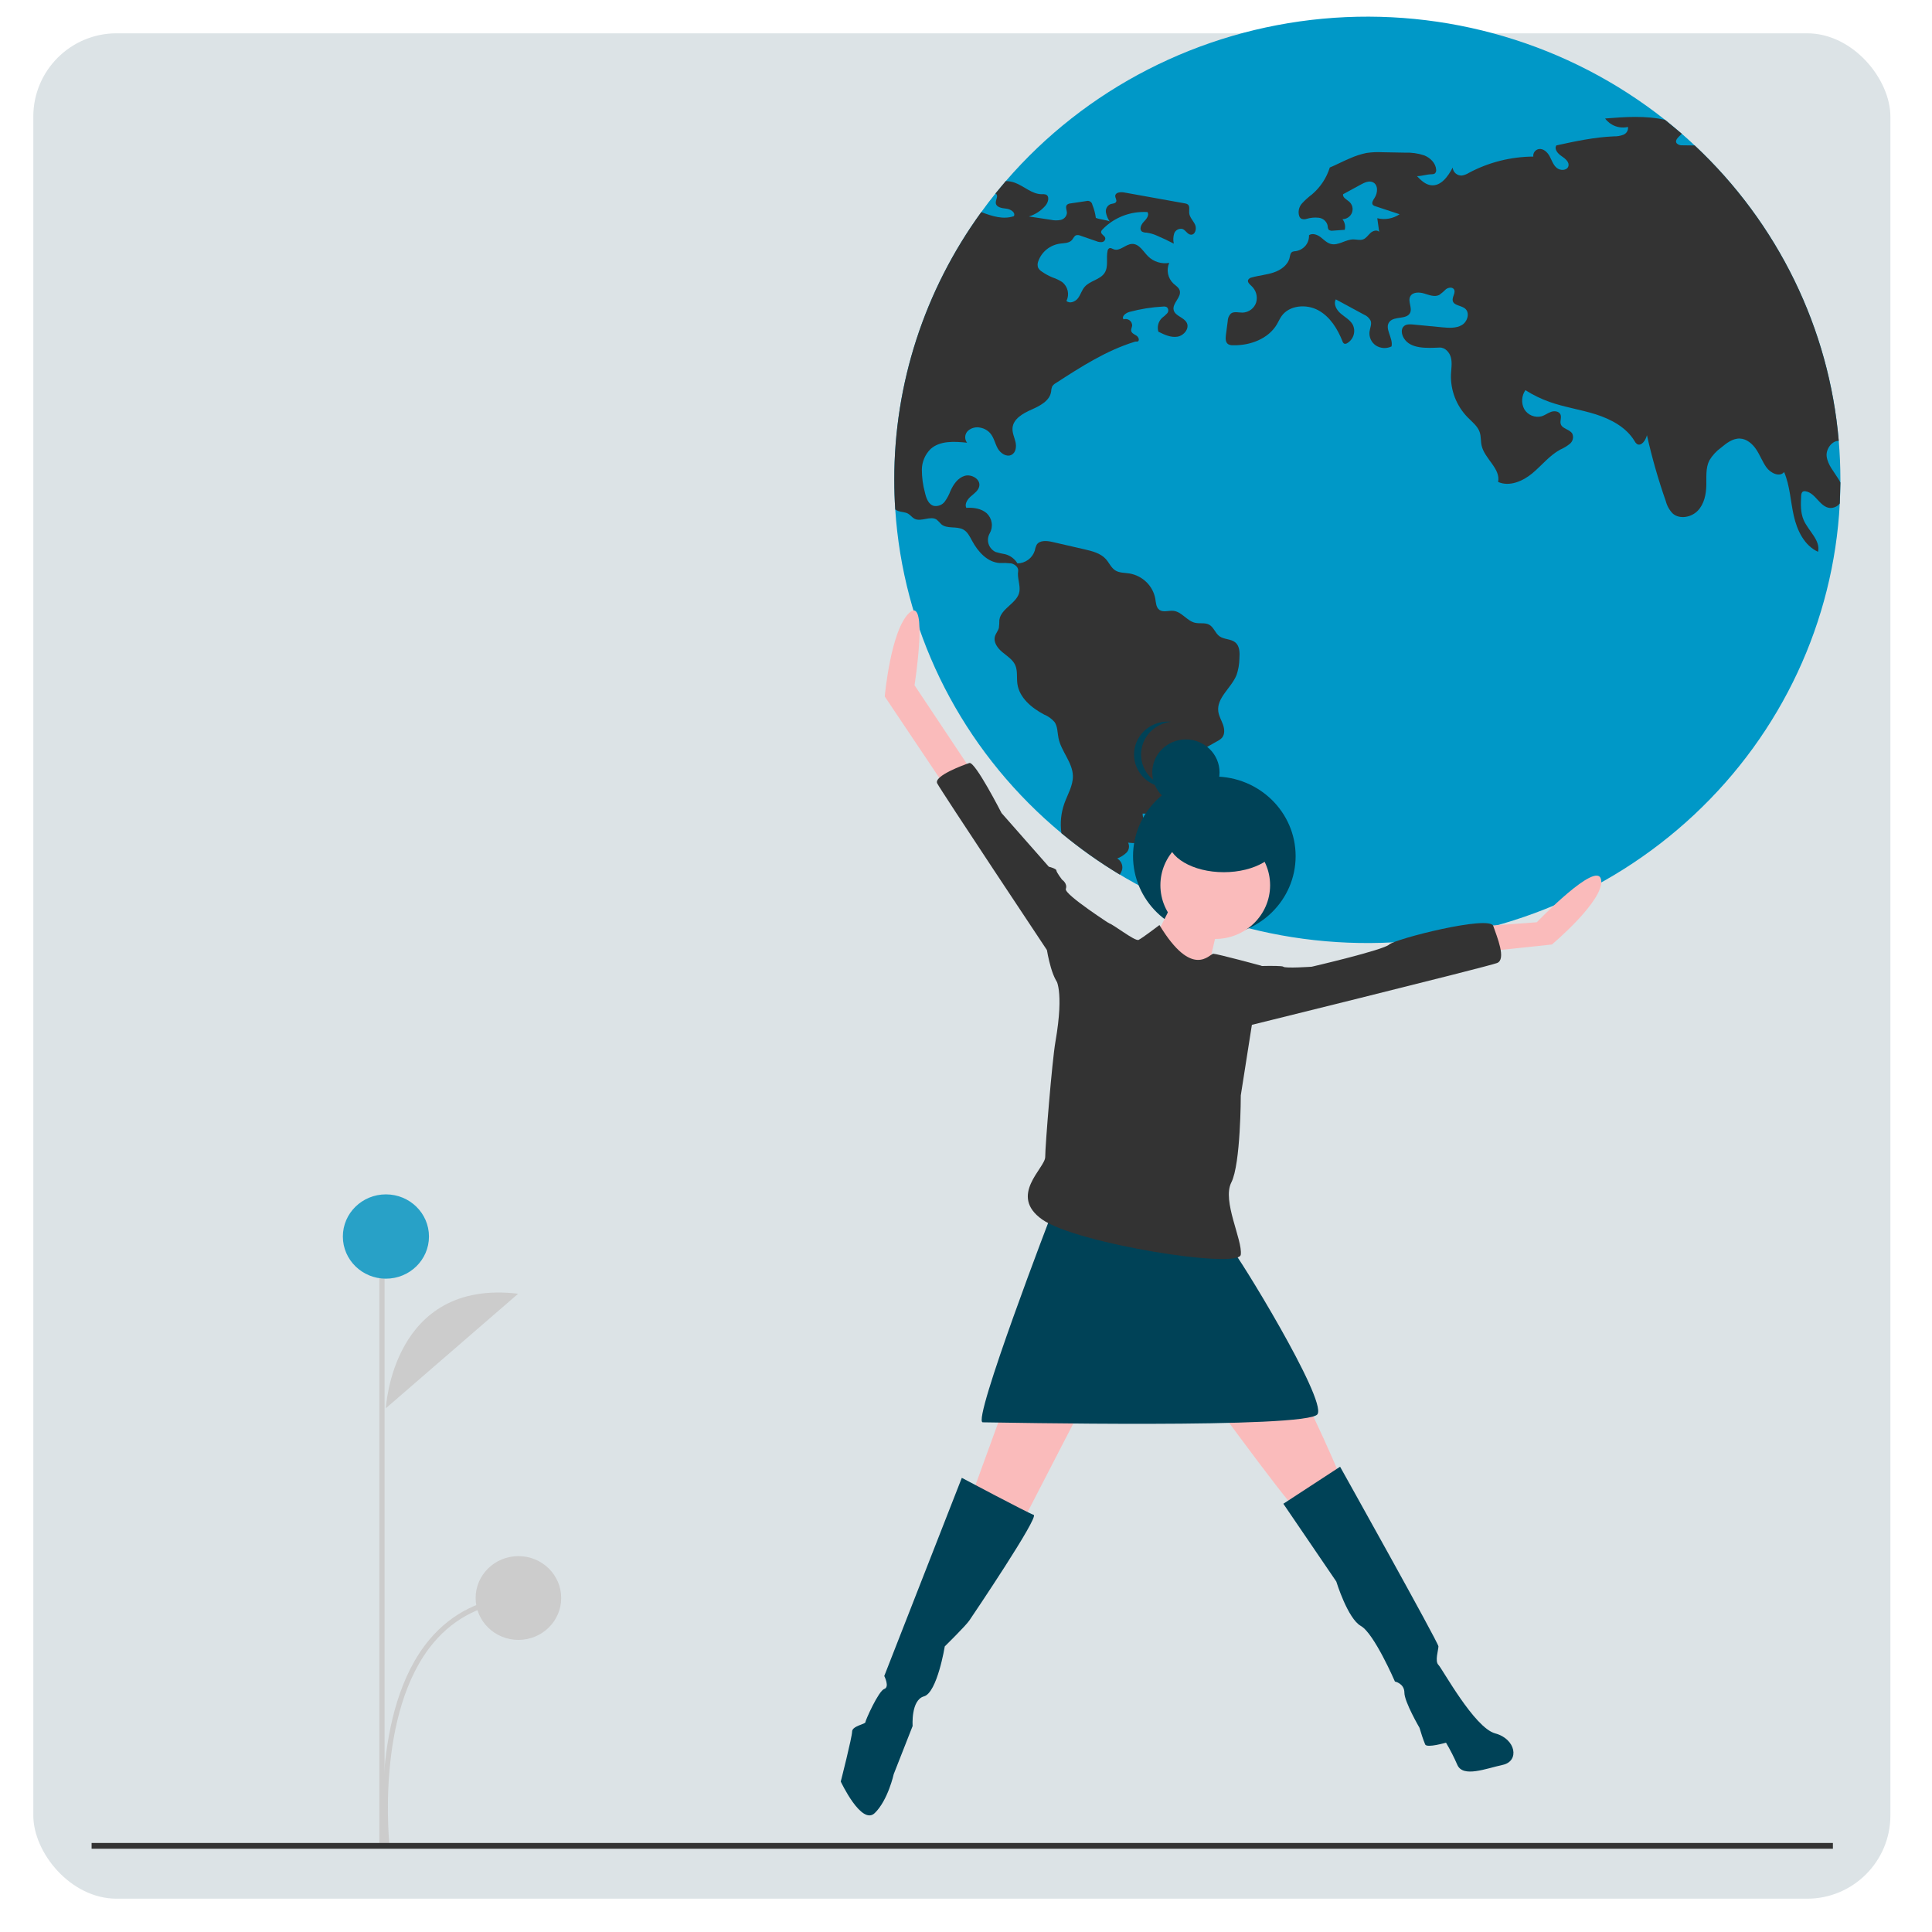<svg width="232" height="232" viewBox="0 0 232 232" fill="none" xmlns="http://www.w3.org/2000/svg">
<g filter="url(#filter0_d)">
<rect x="4" width="223.004" height="224" rx="10" fill="#DCE3E6"/>
</g>
<g clip-path="url(#clip0)">
<path d="M46.342 169.1C46.342 169.1 47.08 153.547 62.221 155.355L46.342 169.1Z" fill="#CCCCCC"/>
<path d="M46.164 221.803C46.145 221.64 44.358 205.433 51.594 196.856C54.264 193.691 57.843 191.918 62.229 191.587L62.278 192.198C58.067 192.516 54.635 194.214 52.077 197.245C45.011 205.62 46.767 221.573 46.785 221.733L46.164 221.803Z" fill="#CCCCCC"/>
<path d="M46.182 153.198H45.552V221.34H46.182V153.198Z" fill="#CCCCCC"/>
<path d="M46.342 153.547C49.197 153.547 51.512 151.281 51.512 148.485C51.512 145.689 49.197 143.423 46.342 143.423C43.486 143.423 41.172 145.689 41.172 148.485C41.172 151.281 43.486 153.547 46.342 153.547Z" fill="#28A1C7"/>
<path d="M62.254 196.923C65.091 196.923 67.391 194.671 67.391 191.893C67.391 189.115 65.091 186.863 62.254 186.863C59.416 186.863 57.116 189.115 57.116 191.893C57.116 194.671 59.416 196.923 62.254 196.923Z" fill="#CCCCCC"/>
<path d="M221 57.619V57.952C220.992 58.788 220.968 59.621 220.927 60.45C220.19 74.63 213.942 87.999 203.463 97.814C192.984 107.63 179.068 113.15 164.566 113.242C150.064 113.335 136.075 107.994 125.466 98.314C114.857 88.633 108.431 75.346 107.504 61.176C107.427 59.999 107.389 58.814 107.389 57.619C107.368 46.099 111.02 34.861 117.834 25.47C118.379 24.713 118.945 23.97 119.534 23.241C119.94 22.734 120.357 22.238 120.778 21.747C130.368 10.623 144.028 3.624 158.828 2.248C173.627 0.873 188.388 5.233 199.943 14.391C200.627 14.932 201.3 15.492 201.957 16.064C202.482 16.521 202.999 16.989 203.506 17.467C213.501 26.828 219.654 39.447 220.803 52.943C220.934 54.486 221 56.045 221 57.619Z" fill="#0098C7"/>
<path d="M119.534 23.242C119.562 23.253 119.588 23.268 119.611 23.287C119.917 23.533 119.534 24.006 119.58 24.396C119.635 24.895 120.315 25.005 120.829 25.054C121.343 25.107 121.992 25.512 121.748 25.958C120.458 26.393 119.152 25.966 117.834 25.47C111.02 34.861 107.368 46.1 107.389 57.62C107.389 58.816 107.427 60.001 107.504 61.176C107.612 61.254 107.731 61.316 107.856 61.362C108.243 61.506 108.691 61.479 109.046 61.684C109.328 61.846 109.518 62.134 109.8 62.285C110.607 62.716 111.728 61.888 112.482 62.402C112.676 62.576 112.861 62.761 113.034 62.955C113.73 63.545 114.874 63.148 115.677 63.59C116.195 63.874 116.462 64.442 116.74 64.956C117.432 66.243 118.553 67.507 120.033 67.609C120.499 67.588 120.967 67.603 121.431 67.654C121.887 67.756 122.336 68.146 122.262 68.596C122.135 69.372 122.525 70.219 122.421 70.995C122.231 72.414 120.179 73.034 120.006 74.453C120.005 74.766 119.987 75.078 119.951 75.388C119.859 75.759 119.573 76.061 119.472 76.432C119.279 77.132 119.793 77.832 120.353 78.301C120.918 78.774 121.59 79.183 121.899 79.841C122.224 80.541 122.065 81.355 122.17 82.115C122.401 83.776 123.866 85.006 125.373 85.8C125.856 85.998 126.285 86.304 126.625 86.693C127.012 87.242 126.973 87.965 127.104 88.619C127.421 90.22 128.797 91.54 128.836 93.171C128.863 94.333 128.206 95.384 127.812 96.478C127.406 97.624 127.285 98.849 127.46 100.05C129.663 101.879 132.005 103.543 134.466 105.025C134.6 104.832 134.698 104.616 134.756 104.39C134.802 104.139 134.77 103.88 134.663 103.647C134.556 103.415 134.38 103.22 134.157 103.088C134.572 102.934 134.95 102.697 135.266 102.392C135.421 102.235 135.524 102.036 135.559 101.821C135.595 101.606 135.563 101.385 135.467 101.189C136.147 101.272 136.955 101.313 137.403 100.803C137.762 100.394 137.739 99.781 137.596 99.263C137.453 98.74 137.213 98.237 137.21 97.696C138.785 97.771 140.365 97.719 141.932 97.541C141.705 96.793 141.189 96.16 140.494 95.778C141.205 95.661 141.851 94.828 142.075 94.159C142.269 93.475 142.279 92.755 142.106 92.066C142.052 91.889 142.044 91.702 142.083 91.521C142.197 91.281 142.398 91.091 142.647 90.988C143.821 90.326 144.996 89.665 146.171 89.005C146.381 88.902 146.571 88.765 146.735 88.6C147.102 88.173 147.048 87.533 146.859 87.007C146.669 86.481 146.368 85.986 146.295 85.433C146.078 83.78 147.887 82.592 148.497 81.033C148.705 80.411 148.817 79.762 148.83 79.107C148.88 78.403 148.884 77.59 148.335 77.14C147.806 76.705 146.982 76.803 146.43 76.398C145.924 76.027 145.75 75.312 145.197 75.013C144.695 74.741 144.069 74.915 143.508 74.786C142.527 74.563 141.909 73.454 140.904 73.352C140.34 73.292 139.698 73.564 139.234 73.243C138.825 72.955 138.809 72.384 138.732 71.899C138.595 71.145 138.225 70.45 137.672 69.907C137.12 69.365 136.411 69.001 135.641 68.865C135.057 68.774 134.423 68.808 133.925 68.494C133.423 68.176 133.195 67.582 132.797 67.139C132.163 66.432 131.158 66.178 130.219 65.963C128.944 65.671 127.67 65.379 126.397 65.085C125.721 64.926 124.848 64.843 124.48 65.425C124.372 65.647 124.296 65.883 124.256 66.126C124.118 66.562 123.843 66.945 123.47 67.219C123.096 67.494 122.644 67.646 122.177 67.654C121.858 67.12 121.34 66.727 120.732 66.557C120.335 66.492 119.942 66.4 119.557 66.284C119.356 66.188 119.177 66.052 119.032 65.886C118.886 65.719 118.776 65.526 118.71 65.316C118.643 65.107 118.621 64.886 118.645 64.668C118.668 64.451 118.737 64.239 118.846 64.048C119.065 63.664 119.15 63.22 119.086 62.785C119.023 62.35 118.815 61.947 118.495 61.638C117.845 61.067 116.906 60.927 116.033 60.983C115.805 60.495 116.188 59.947 116.597 59.591C117.011 59.239 117.509 58.891 117.598 58.361C117.741 57.529 116.655 56.897 115.832 57.143C115.009 57.393 114.483 58.176 114.136 58.948C113.967 59.403 113.737 59.835 113.452 60.23C113.305 60.426 113.107 60.579 112.878 60.671C112.649 60.763 112.398 60.791 112.153 60.753C111.473 60.582 111.214 59.792 111.063 59.126C110.822 58.236 110.7 57.319 110.7 56.398C110.706 55.468 111.083 54.577 111.751 53.916C112.876 52.902 114.607 53 116.126 53.163C115.963 52.95 115.885 52.687 115.906 52.422C115.928 52.158 116.047 51.91 116.242 51.725C116.445 51.548 116.689 51.423 116.953 51.359C117.217 51.296 117.493 51.297 117.757 51.362C118.214 51.455 118.627 51.696 118.927 52.047C119.36 52.561 119.484 53.261 119.808 53.844C120.137 54.43 120.871 54.93 121.47 54.616C121.992 54.343 122.073 53.639 121.945 53.076C121.814 52.516 121.54 51.967 121.586 51.392C121.675 50.298 122.838 49.636 123.862 49.186C124.886 48.736 126.057 48.127 126.219 47.037C126.227 46.825 126.269 46.616 126.343 46.416C126.456 46.239 126.615 46.093 126.803 45.993C129.79 44.059 132.831 42.099 136.247 41.044C136.425 40.987 136.444 41.047 136.626 41.006C136.881 40.862 136.711 40.465 136.468 40.306C136.224 40.147 135.9 40.022 135.838 39.742C135.795 39.538 135.919 39.334 135.95 39.125C135.958 39 135.934 38.874 135.881 38.759C135.828 38.645 135.747 38.544 135.645 38.467C135.543 38.39 135.424 38.339 135.297 38.318C135.17 38.297 135.04 38.306 134.918 38.346C134.644 37.99 135.185 37.578 135.625 37.457C136.944 37.103 138.298 36.887 139.663 36.814C139.821 36.788 139.983 36.815 140.123 36.889C140.224 36.984 140.283 37.113 140.29 37.249C140.296 37.386 140.249 37.52 140.158 37.623C139.972 37.825 139.766 38.009 139.544 38.172C139.322 38.383 139.164 38.649 139.086 38.942C139.008 39.235 139.014 39.543 139.103 39.833C139.818 40.189 140.591 40.556 141.383 40.431C142.171 40.306 142.871 39.436 142.5 38.743C142.156 38.096 141.116 37.949 140.939 37.241C140.73 36.413 141.928 35.675 141.657 34.865C141.541 34.509 141.178 34.297 140.9 34.044C140.573 33.728 140.35 33.323 140.261 32.882C140.172 32.441 140.221 31.983 140.401 31.569C139.949 31.647 139.484 31.617 139.046 31.483C138.608 31.349 138.209 31.114 137.882 30.797C137.279 30.203 136.8 29.261 135.942 29.292C135.158 29.314 134.481 30.211 133.747 29.939C133.565 29.87 133.376 29.734 133.202 29.814C133.145 29.85 133.097 29.898 133.061 29.955C133.026 30.012 133.004 30.076 132.997 30.143C132.812 31.017 133.133 32.012 132.646 32.769C132.116 33.59 130.891 33.703 130.25 34.445C129.902 34.846 129.767 35.387 129.446 35.811C129.125 36.235 128.449 36.507 128.063 36.136C128.252 35.756 128.304 35.325 128.21 34.912C128.116 34.5 127.881 34.131 127.545 33.866C127.189 33.637 126.805 33.454 126.401 33.321C125.95 33.135 125.521 32.902 125.122 32.625C124.923 32.506 124.761 32.336 124.654 32.133C124.57 31.878 124.581 31.602 124.685 31.354C124.881 30.807 125.225 30.323 125.68 29.954C126.136 29.585 126.686 29.344 127.27 29.258C127.781 29.189 128.376 29.212 128.716 28.83C128.894 28.63 128.986 28.323 129.249 28.244C129.415 28.21 129.587 28.23 129.74 28.3C130.377 28.52 131.011 28.739 131.649 28.959C131.861 29.054 132.096 29.092 132.329 29.068C132.444 29.054 132.55 28.997 132.623 28.909C132.697 28.821 132.734 28.709 132.727 28.596C132.665 28.285 132.178 28.138 132.225 27.824C132.247 27.721 132.303 27.628 132.383 27.559C133.072 26.841 133.915 26.281 134.851 25.919C135.787 25.558 136.793 25.403 137.797 25.466C138.037 25.856 137.658 26.314 137.337 26.643C137.02 26.976 136.765 27.566 137.152 27.82C137.307 27.9 137.482 27.939 137.658 27.933C138.128 27.995 138.584 28.131 139.01 28.334C139.671 28.614 140.32 28.925 140.954 29.258C140.861 28.852 140.877 28.43 141 28.032C141.07 27.836 141.212 27.674 141.398 27.575C141.583 27.476 141.8 27.449 142.005 27.498C142.384 27.642 142.577 28.134 142.983 28.179C143.52 28.24 143.733 27.46 143.508 26.976C143.284 26.492 142.836 26.091 142.801 25.557C142.774 25.201 142.913 24.759 142.624 24.543C142.52 24.476 142.402 24.435 142.28 24.422C139.853 23.987 137.425 23.551 134.995 23.113C134.563 23.034 133.94 23.094 133.921 23.522C133.909 23.764 134.13 24.002 134.033 24.222C133.929 24.456 133.589 24.437 133.341 24.52C133.156 24.603 133.002 24.743 132.905 24.918C132.807 25.093 132.77 25.295 132.8 25.493C132.866 25.886 133.022 26.26 133.256 26.586C132.781 26.393 132.066 26.359 131.591 26.163C131.522 25.624 131.381 25.096 131.173 24.592C131.162 24.512 131.132 24.436 131.087 24.368C131.041 24.3 130.981 24.243 130.911 24.201C130.84 24.158 130.761 24.131 130.679 24.122C130.597 24.112 130.514 24.12 130.435 24.146C129.809 24.241 129.183 24.331 128.557 24.426C128.4 24.433 128.25 24.49 128.128 24.589C127.885 24.842 128.125 25.247 128.117 25.595C128.094 25.79 128.01 25.973 127.877 26.118C127.743 26.264 127.566 26.366 127.371 26.409C126.978 26.487 126.572 26.482 126.181 26.393C125.304 26.261 124.43 26.128 123.553 25.996C124.327 25.755 125.016 25.303 125.539 24.695C125.887 24.294 126.073 23.544 125.57 23.355C125.422 23.315 125.267 23.304 125.114 23.321C123.924 23.329 122.985 22.356 121.872 21.944C121.522 21.816 121.152 21.749 120.778 21.747L119.534 23.242Z" fill="#333333"/>
<path d="M220.927 60.45C220.79 60.629 220.611 60.773 220.405 60.868C220.199 60.964 219.972 61.009 219.744 60.998C218.535 60.896 218.024 59.19 216.826 58.997C216.721 58.97 216.608 58.981 216.51 59.027C216.332 59.122 216.301 59.356 216.289 59.553C216.239 60.529 216.197 61.543 216.587 62.444C217.155 63.761 218.627 64.865 218.318 66.261C216.656 65.508 215.791 63.681 215.401 61.929C215.006 60.177 214.945 58.339 214.241 56.681C213.704 57.351 212.583 56.799 212.097 56.095C211.633 55.429 211.347 54.657 210.899 53.98C210.45 53.306 209.763 52.701 208.943 52.663C208.082 52.625 207.332 53.204 206.675 53.753C206.103 54.166 205.624 54.689 205.264 55.289C204.805 56.197 204.924 57.264 204.901 58.274C204.878 59.364 204.642 60.518 203.881 61.32C203.12 62.118 201.717 62.398 200.878 61.676C200.473 61.262 200.184 60.752 200.04 60.196C199.128 57.595 198.37 54.945 197.768 52.258C197.628 52.871 197.076 53.662 196.55 53.303C196.433 53.205 196.338 53.083 196.272 52.947C195.291 51.324 193.478 50.347 191.643 49.761C189.811 49.178 187.883 48.906 186.07 48.263C185.054 47.901 184.083 47.428 183.176 46.851C182.946 47.184 182.811 47.571 182.787 47.971C182.762 48.372 182.848 48.772 183.037 49.129C183.24 49.478 183.556 49.752 183.935 49.907C184.314 50.062 184.734 50.091 185.131 49.988C185.533 49.859 185.873 49.587 186.271 49.451C186.669 49.318 187.206 49.383 187.38 49.761C187.55 50.12 187.295 50.556 187.423 50.934C187.612 51.505 188.497 51.551 188.806 52.073C188.897 52.28 188.918 52.509 188.866 52.729C188.814 52.948 188.691 53.145 188.516 53.291C188.161 53.575 187.768 53.812 187.349 53.995C186.051 54.703 185.127 55.91 183.991 56.848C182.855 57.79 181.251 58.475 179.899 57.873C180.22 56.273 178.276 55.1 177.917 53.507C177.797 52.981 177.859 52.425 177.692 51.914C177.449 51.172 176.777 50.665 176.228 50.105C175.561 49.418 175.042 48.607 174.7 47.72C174.358 46.833 174.201 45.888 174.238 44.941C174.269 44.282 174.392 43.613 174.238 42.969C174.087 42.33 173.542 41.709 172.87 41.736C171.336 41.804 169.4 41.917 168.596 40.635C168.306 40.177 168.182 39.507 168.6 39.156C168.893 38.91 169.326 38.932 169.709 38.97C170.864 39.08 172.016 39.193 173.171 39.303C173.979 39.379 174.852 39.443 175.548 39.031C176.243 38.618 176.545 37.517 175.899 37.029C175.432 36.673 174.589 36.692 174.45 36.129C174.338 35.656 174.871 35.122 174.582 34.725C174.377 34.445 173.913 34.52 173.631 34.732C173.385 34.983 173.117 35.212 172.831 35.417C172.278 35.697 171.622 35.429 171.026 35.247C170.431 35.065 169.635 35.05 169.349 35.591C169.025 36.193 169.631 36.987 169.315 37.593C168.889 38.391 167.46 37.937 166.865 38.626C166.184 39.413 167.328 40.593 167.1 41.6C166.807 41.742 166.48 41.808 166.153 41.79C165.826 41.772 165.509 41.671 165.234 41.498C164.963 41.318 164.748 41.069 164.61 40.778C164.473 40.488 164.419 40.166 164.453 39.848C164.507 39.394 164.751 38.928 164.588 38.501C164.413 38.171 164.125 37.912 163.773 37.771C162.652 37.161 161.532 36.555 160.411 35.951C160.098 36.518 160.492 37.218 160.987 37.646C161.478 38.069 162.096 38.391 162.421 38.951C162.626 39.339 162.673 39.789 162.55 40.21C162.428 40.63 162.147 40.99 161.764 41.214C161.715 41.246 161.66 41.268 161.602 41.278C161.544 41.288 161.484 41.285 161.427 41.27C161.374 41.24 161.327 41.199 161.29 41.15C161.253 41.101 161.226 41.046 161.211 40.987C160.62 39.5 159.727 38.035 158.305 37.26C156.879 36.48 154.835 36.643 153.9 37.949C153.679 38.259 153.529 38.614 153.335 38.944C152.311 40.688 150.109 41.513 148.053 41.46C147.852 41.472 147.651 41.426 147.477 41.327C147.145 41.104 147.16 40.627 147.21 40.234C147.284 39.678 147.353 39.125 147.427 38.569C147.429 38.229 147.563 37.903 147.802 37.657C148.184 37.362 148.733 37.547 149.22 37.54C149.587 37.524 149.941 37.397 150.232 37.177C150.523 36.957 150.738 36.654 150.847 36.31C150.945 35.963 150.944 35.596 150.845 35.249C150.745 34.903 150.551 34.589 150.283 34.343C150.062 34.138 149.765 33.881 149.881 33.605C149.928 33.529 149.991 33.464 150.067 33.414C150.142 33.364 150.228 33.331 150.317 33.317C151.187 33.071 152.11 33.007 152.964 32.712C153.822 32.421 154.653 31.823 154.858 30.956C154.92 30.691 154.947 30.37 155.19 30.237C155.313 30.189 155.444 30.163 155.577 30.162C156.041 30.096 156.464 29.864 156.763 29.509C157.061 29.154 157.213 28.702 157.188 28.243C157.598 27.963 158.174 28.172 158.572 28.47C158.966 28.769 159.317 29.163 159.8 29.291C160.701 29.534 161.57 28.75 162.506 28.747C162.9 28.747 163.305 28.883 163.673 28.75C164.047 28.618 164.272 28.255 164.557 27.986C164.847 27.714 165.35 27.551 165.616 27.842C165.539 27.294 165.466 26.749 165.388 26.204C165.844 26.316 166.318 26.332 166.78 26.25C167.242 26.167 167.681 25.989 168.066 25.727C167.093 25.406 166.123 25.084 165.149 24.762C165.046 24.738 164.952 24.688 164.874 24.619C164.662 24.395 164.874 24.047 165.044 23.794C165.458 23.185 165.527 22.182 164.847 21.879C164.384 21.671 163.854 21.921 163.41 22.163C162.699 22.549 161.988 22.939 161.277 23.325C161.211 23.722 161.706 23.949 162.011 24.214C162.197 24.375 162.329 24.588 162.389 24.825C162.449 25.061 162.434 25.309 162.347 25.538C162.26 25.766 162.105 25.963 161.901 26.102C161.698 26.242 161.456 26.319 161.207 26.321C161.347 26.5 161.444 26.708 161.492 26.928C161.539 27.149 161.536 27.377 161.481 27.596C161.006 27.631 160.527 27.665 160.048 27.699C159.968 27.714 159.886 27.714 159.807 27.698C159.727 27.683 159.651 27.652 159.584 27.608C159.43 27.475 159.453 27.241 159.414 27.044C159.35 26.809 159.216 26.598 159.029 26.438C158.842 26.278 158.61 26.177 158.363 26.147C157.871 26.093 157.372 26.138 156.898 26.28C156.692 26.351 156.467 26.345 156.265 26.265C156.15 26.19 156.063 26.081 156.017 25.954C155.933 25.695 155.919 25.419 155.976 25.152C156.033 24.886 156.159 24.638 156.342 24.433C156.713 24.03 157.122 23.661 157.563 23.332C158.563 22.475 159.298 21.361 159.685 20.116C160.473 19.791 161.288 19.352 162.08 19.026C162.717 18.738 163.385 18.518 164.071 18.372C164.716 18.275 165.37 18.245 166.022 18.281C166.911 18.296 167.804 18.311 168.692 18.33C169.486 18.298 170.278 18.409 171.03 18.659C171.761 18.955 172.406 19.594 172.456 20.366C172.471 20.454 172.463 20.544 172.433 20.628C172.403 20.712 172.351 20.787 172.282 20.846C172.18 20.902 172.063 20.928 171.946 20.922C171.208 20.945 170.895 21.126 170.157 21.153C170.625 21.641 171.15 22.155 171.83 22.243C173.028 22.394 173.89 21.179 174.442 20.124C174.462 20.392 174.588 20.643 174.794 20.822C175 21.001 175.269 21.094 175.544 21.081C175.84 21.031 176.122 20.923 176.375 20.763C178.752 19.491 181.414 18.818 184.123 18.803C184.096 18.602 184.147 18.399 184.264 18.233C184.382 18.066 184.559 17.949 184.76 17.903C185.313 17.797 185.807 18.262 186.074 18.747C186.337 19.231 186.503 19.791 186.928 20.154C187.349 20.517 188.165 20.498 188.331 19.976C188.493 19.473 187.956 19.042 187.512 18.743C187.063 18.448 186.596 17.899 186.897 17.46C189.169 16.964 191.461 16.473 193.791 16.374C194.187 16.386 194.582 16.319 194.95 16.177C195.133 16.102 195.285 15.969 195.383 15.8C195.481 15.631 195.519 15.435 195.492 15.243C194.983 15.359 194.451 15.325 193.962 15.144C193.474 14.963 193.051 14.645 192.748 14.229C195.14 14.036 197.644 13.866 199.943 14.392L201.957 16.064C201.574 16.454 201.064 16.821 201.342 17.21C201.434 17.3 201.545 17.368 201.668 17.409C201.79 17.45 201.921 17.464 202.049 17.449C202.536 17.456 203.023 17.468 203.506 17.468C213.501 26.829 219.654 39.447 220.803 52.943C219.991 52.913 219.246 53.919 219.35 54.797C219.474 55.815 220.223 56.632 220.76 57.51C220.849 57.653 220.929 57.8 221 57.953L220.927 60.45Z" fill="#333333"/>
<path d="M145.821 112.365C151.213 112.365 155.583 108.086 155.583 102.807C155.583 97.528 151.213 93.249 145.821 93.249C140.43 93.249 136.059 97.528 136.059 102.807C136.059 108.086 140.43 112.365 145.821 112.365Z" fill="#004257"/>
<path d="M141.161 107.636C141.161 107.636 137.982 114.53 137.073 114.752C136.165 114.975 144.568 118.977 144.568 118.977C144.568 118.977 146.158 110.527 146.839 110.082C147.521 109.638 141.161 107.636 141.161 107.636Z" fill="#FABBBB"/>
<path d="M122.31 164.12L116.405 180.353L122.764 182.8L133.666 161.674L122.31 164.12Z" fill="#FABBBB"/>
<path d="M142.978 164.565C142.978 164.565 154.789 180.799 155.47 181.021C156.151 181.243 160.921 177.241 160.921 177.241C160.921 177.241 155.016 163.231 153.199 162.564C151.382 161.896 142.978 164.565 142.978 164.565Z" fill="#FABBBB"/>
<path d="M115.497 177.463L106.185 201.257C106.185 201.257 106.866 202.592 106.185 202.814C105.504 203.036 103.914 206.594 103.914 206.817C103.914 207.039 102.324 207.262 102.324 207.929C102.324 208.596 100.961 213.933 100.961 213.933C100.961 213.933 103.459 219.27 105.049 217.713C106.639 216.157 107.321 213.043 107.321 213.043L109.592 207.262C109.592 207.262 109.365 204.148 110.954 203.703C112.544 203.259 113.453 197.699 113.453 197.699C113.453 197.699 115.951 195.253 116.405 194.586C116.86 193.919 124.809 182.133 124.127 181.91C123.446 181.688 115.497 177.463 115.497 177.463Z" fill="#004257"/>
<path d="M154.107 180.576L160.921 176.128C160.921 176.128 172.731 197.254 172.731 197.699C172.731 198.144 172.277 199.478 172.731 199.923C173.185 200.368 177.046 207.484 179.545 208.151C182.043 208.818 182.497 211.486 180.453 211.931C178.409 212.376 175.684 213.488 175.002 211.931C174.604 211.015 174.149 210.124 173.639 209.263C173.639 209.263 171.368 209.93 171.141 209.485C170.879 208.83 170.652 208.162 170.46 207.484C170.46 207.484 168.643 204.37 168.643 203.258C168.643 202.147 167.507 201.924 167.507 201.924C167.507 201.924 165.009 196.142 163.419 195.253C161.829 194.363 160.467 189.916 160.467 189.916L154.107 180.576Z" fill="#004257"/>
<path d="M145.931 112.751C149.568 112.751 152.517 109.864 152.517 106.302C152.517 102.74 149.568 99.853 145.931 99.853C142.293 99.853 139.344 102.74 139.344 106.302C139.344 109.864 142.293 112.751 145.931 112.751Z" fill="#FABBBB"/>
<path d="M126.399 145.44C126.399 145.44 116.65 170.796 118.013 170.796C119.376 170.796 157.076 171.599 158.211 169.82C159.347 168.041 148.429 150.333 147.975 150.11C147.521 149.888 126.399 145.44 126.399 145.44Z" fill="#004257"/>
<path d="M116.632 92.514L109.819 82.285C109.819 82.285 111.504 71.554 109.232 73.555C106.961 75.557 106.243 83.639 106.243 83.639L114.134 95.405L116.632 92.514Z" fill="#FABBBB"/>
<path d="M178.409 111.194L184.541 110.749C184.541 110.749 191.809 103.188 192.263 105.635C192.718 108.081 186.358 113.418 186.358 113.418L177.955 114.307L178.409 111.194Z" fill="#FABBBB"/>
<path d="M133.666 113.418V111.194C133.666 111.194 127.761 107.414 127.988 106.747C128.215 106.08 127.534 105.635 127.534 105.635C127.534 105.635 126.853 104.745 126.853 104.523C126.853 104.301 125.944 104.078 125.944 104.078L120.266 97.629C120.266 97.629 117.087 91.403 116.405 91.625C115.724 91.847 112.09 93.182 112.544 94.071C112.998 94.961 125.717 114.085 125.717 114.085C125.717 114.085 126.398 118.31 127.534 118.31C128.67 118.31 133.666 113.418 133.666 113.418Z" fill="#333333"/>
<path d="M148.883 116.087C148.883 116.087 153.88 115.864 154.107 116.087C154.334 116.309 157.514 116.087 157.514 116.087C157.514 116.087 166.144 114.085 166.826 113.418C167.507 112.751 178.863 109.86 179.317 111.194C179.772 112.528 180.907 115.197 179.772 115.642C178.636 116.087 147.975 123.647 147.975 123.647L148.883 116.087Z" fill="#333333"/>
<path d="M142.406 96.702C144.637 96.702 146.446 94.931 146.446 92.747C146.446 90.563 144.637 88.792 142.406 88.792C140.175 88.792 138.367 90.563 138.367 92.747C138.367 94.931 140.175 96.702 142.406 96.702Z" fill="#004257"/>
<path d="M137.02 90.605C137.02 89.627 137.39 88.684 138.059 87.958C138.727 87.232 139.646 86.773 140.639 86.671C140.499 86.657 140.359 86.65 140.218 86.65C139.147 86.65 138.12 87.067 137.362 87.808C136.604 88.55 136.179 89.556 136.179 90.605C136.179 91.654 136.604 92.66 137.362 93.402C138.12 94.144 139.147 94.56 140.218 94.56C140.359 94.56 140.499 94.553 140.639 94.539C139.646 94.437 138.727 93.978 138.059 93.252C137.39 92.526 137.02 91.583 137.02 90.605Z" fill="#004257"/>
<path d="M146.957 104.736C150.675 104.736 153.689 102.965 153.689 100.781C153.689 98.597 150.675 96.826 146.957 96.826C143.239 96.826 140.224 98.597 140.224 100.781C140.224 102.965 143.239 104.736 146.957 104.736Z" fill="#004257"/>
<path d="M139.231 111.083C139.231 111.083 137.187 112.639 136.732 112.862C136.278 113.084 133.553 110.86 133.099 110.86C132.644 110.86 126.739 117.532 126.739 117.532C126.739 117.532 127.837 118.769 126.739 125.093C126.328 127.464 125.511 137.602 125.511 138.937C125.511 140.271 121.061 143.55 125.149 146.441C129.237 149.332 148.77 152.445 148.997 150.666C149.224 148.887 146.726 144.217 147.861 141.993C148.997 139.769 148.997 131.541 148.997 131.541L150.36 122.869L151.495 115.975C151.495 115.975 146.158 114.53 145.704 114.53C145.249 114.53 143.205 117.643 139.231 111.083Z" fill="#333333"/>
<path d="M220.101 221.309H11V222H220.101V221.309Z" fill="#333333"/>
</g>
<defs>
<filter id="filter0_d" x="0" y="0" width="231.004" height="232" filterUnits="userSpaceOnUse" color-interpolation-filters="sRGB">
<feFlood flood-opacity="0" result="BackgroundImageFix"/>
<feColorMatrix in="SourceAlpha" type="matrix" values="0 0 0 0 0 0 0 0 0 0 0 0 0 0 0 0 0 0 127 0"/>
<feOffset dy="4"/>
<feGaussianBlur stdDeviation="2"/>
<feColorMatrix type="matrix" values="0 0 0 0 0.863 0 0 0 0 0.89 0 0 0 0 0.898 0 0 0 0.5 0"/>
<feBlend mode="normal" in2="BackgroundImageFix" result="effect1_dropShadow"/>
<feBlend mode="normal" in="SourceGraphic" in2="effect1_dropShadow" result="shape"/>
</filter>
<clipPath id="clip0">
<rect width="210" height="220" fill="white" transform="translate(11 2)"/>
</clipPath>
</defs>
</svg>
